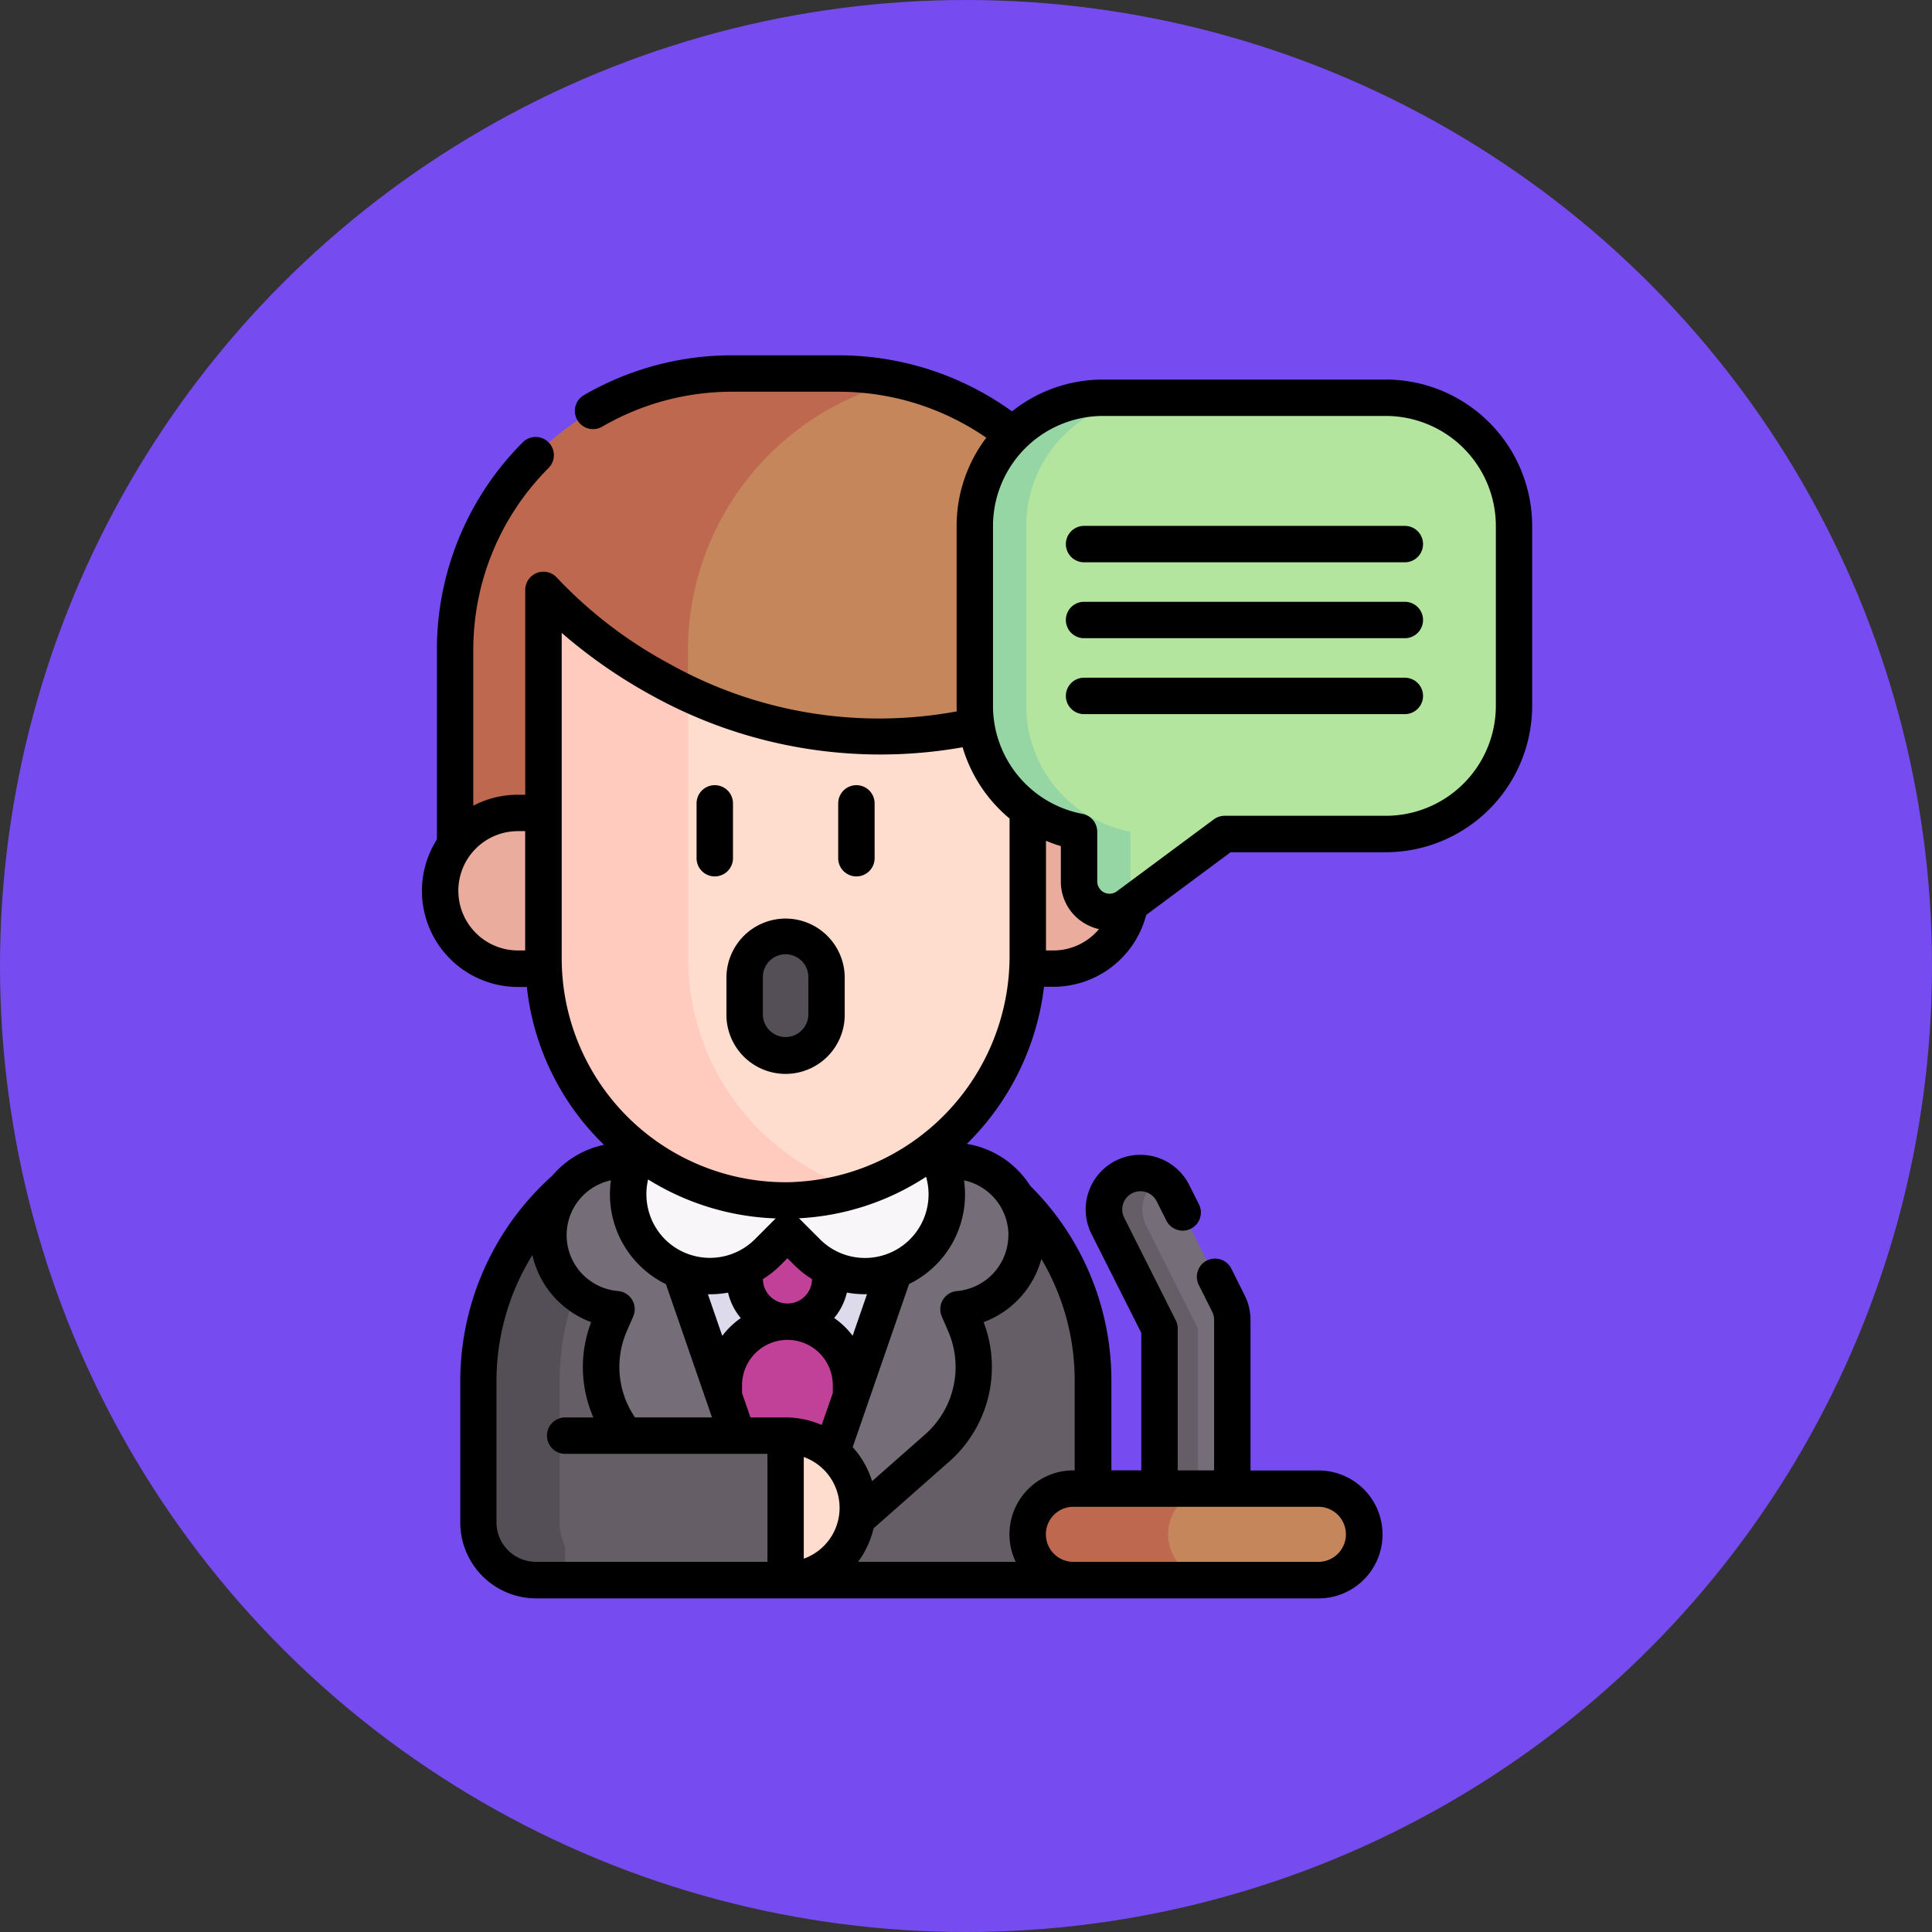 <svg xmlns="http://www.w3.org/2000/svg" width="87" height="87" viewBox="0 0 87 87">
  <rect x="0" y="0" width="87" height="87" fill="#333333" stroke="none"/>
  <g id="Grupo_96128" data-name="Grupo 96128" transform="translate(-303 -4980)">
    <circle id="Elipse_5731" data-name="Elipse 5731" cx="43.5" cy="43.5" r="43.5" transform="translate(303 4980)" fill="#764cf0"/>
    <g id="discurso" transform="translate(294.694 4996)">
      <g id="Grupo_95254" data-name="Grupo 95254" transform="translate(28.126 0.82)">
        <g id="Grupo_95252" data-name="Grupo 95252">
          <path id="Trazado_123099" data-name="Trazado 123099" d="M78.192,327.95v8.959l-25.094,0a2.6,2.6,0,0,1-2.6-2.6v-6.36a11.607,11.607,0,0,1,11.607-11.606h4.478A11.606,11.606,0,0,1,78.192,327.95Z" transform="translate(-48.785 -282.577)" fill="#665e66"/>
          <path id="Trazado_123100" data-name="Trazado 123100" d="M181.921,335.148a3.345,3.345,0,1,1,3.624,3.333l.285.658a4.877,4.877,0,0,1-1.249,5.6l-6.736,5.939S181.921,335.872,181.921,335.148Z" transform="translate(-162.207 -296.345)" fill="#756e78"/>
          <path id="Trazado_123101" data-name="Trazado 123101" d="M54.167,327.947v6.359a2.6,2.6,0,0,0,2.6,2.6H53.1a2.6,2.6,0,0,1-2.6-2.6v-6.359a11.606,11.606,0,0,1,11.606-11.606h3.667A11.607,11.607,0,0,0,54.167,327.947Z" transform="translate(-48.785 -282.574)" fill="#544f57"/>
          <path id="Trazado_123102" data-name="Trazado 123102" d="M86.071,335.148a3.345,3.345,0,1,0-3.624,3.333l-.285.658a4.877,4.877,0,0,0,1.249,5.6l6.736,5.939S86.071,335.872,86.071,335.148Z" transform="translate(-74.507 -296.345)" fill="#756e78"/>
          <path id="Trazado_123103" data-name="Trazado 123103" d="M133.8,328.546l4.816,13.933,4.816-13.933-2.891-5.947h-5.124Z" transform="translate(-122.975 -288.148)" fill="#dddaec"/>
          <path id="Trazado_123104" data-name="Trazado 123104" d="M157.38,400.858v.488l-2.864,8.284-2.864-8.284v-.488a2.864,2.864,0,1,1,5.728,0Z" transform="translate(-138.877 -355.299)" fill="#c14098"/>
          <path id="Trazado_123105" data-name="Trazado 123105" d="M86.3,451.455h9.928l1.714-3.252-1.714-3.252H86.3" transform="translate(-80.67 -397.123)" fill="#665e66"/>
          <path id="Trazado_123106" data-name="Trazado 123106" d="M162.164,350.689a1.925,1.925,0,0,1-1.925-1.925v-1.957a1.925,1.925,0,0,1,3.85,0v1.957A1.925,1.925,0,0,1,162.164,350.689Z" transform="translate(-146.525 -307.994)" fill="#c14098"/>
          <path id="Trazado_123107" data-name="Trazado 123107" d="M125.483,272.051l-.887-.887-5.21-5.21-5.21,5.21-.887.887a3.684,3.684,0,1,0,5.21,5.21l.887-.887.887.887a3.684,3.684,0,1,0,5.21-5.21Z" transform="translate(-103.747 -237.696)" fill="#f9f6f9"/>
          <path id="Trazado_123108" data-name="Trazado 123108" d="M58.246,7.5H53.431A12.476,12.476,0,0,0,40.955,19.976V30.792H70.722V19.976A12.476,12.476,0,0,0,58.246,7.5Z" transform="translate(-40.283 -7.5)" fill="#c6865c"/>
          <path id="Trazado_123109" data-name="Trazado 123109" d="M61.082,7.823a12.484,12.484,0,0,0-9.64,12.153V31.365H40.955V19.976A12.476,12.476,0,0,1,53.431,7.5h4.815A12.532,12.532,0,0,1,61.082,7.823Z" transform="translate(-40.283 -7.5)" fill="#be694f"/>
          <path id="Trazado_123110" data-name="Trazado 123110" d="M62.414,195.489h-24.1a3.5,3.5,0,1,1,0-7.009h24.1a3.5,3.5,0,1,1,0,7.009Z" transform="translate(-34.807 -168.693)" fill="#eaac9d"/>
          <path id="Trazado_123111" data-name="Trazado 123111" d="M99.142,102.142v10.935a10.907,10.907,0,1,1-21.814.137V102.142c0-.03,0-5.483,0-5.513A20.978,20.978,0,0,0,99.142,102.142Z" transform="translate(-72.679 -86.884)" fill="#ffddce"/>
          <path id="Trazado_123112" data-name="Trazado 123112" d="M91.485,123.632a10.783,10.783,0,0,1-3.167.5,10.907,10.907,0,0,1-10.989-10.908V96.639a20.973,20.973,0,0,0,6.52,4.673v11.911A10.911,10.911,0,0,0,91.485,123.632Z" transform="translate(-72.679 -86.893)" fill="#ffcbbe"/>
          <path id="Trazado_123113" data-name="Trazado 123113" d="M180.361,448.205a3.25,3.25,0,0,1-3.251,3.251v-6.5A3.251,3.251,0,0,1,180.361,448.205Z" transform="translate(-161.551 -397.125)" fill="#ffddce"/>
          <path id="Trazado_123114" data-name="Trazado 123114" d="M162.066,244.783a1.844,1.844,0,0,1-1.844-1.844v-1.615a1.844,1.844,0,1,1,3.687,0v1.615A1.844,1.844,0,0,1,162.066,244.783Z" transform="translate(-146.51 -214.117)" fill="#544f57"/>
        </g>
        <g id="Grupo_95253" data-name="Grupo 95253" transform="translate(26.457 36.003)">
          <path id="Trazado_123115" data-name="Trazado 123115" d="M312.352,354.7a1.64,1.64,0,0,1-1.64-1.64V343.8l-2.325-4.627a1.64,1.64,0,0,1,2.93-1.473l2.5,4.974a1.64,1.64,0,0,1,.174.736v9.654A1.64,1.64,0,0,1,312.352,354.7Z" transform="translate(-304.776 -336.795)" fill="#756e78"/>
          <path id="Trazado_123116" data-name="Trazado 123116" d="M313.216,354.454a1.64,1.64,0,0,1-2.5-1.394V343.8l-2.325-4.626a1.64,1.64,0,0,1,2.33-2.13,1.638,1.638,0,0,0-.6,2.13l2.325,4.626v9.264A1.64,1.64,0,0,0,313.216,354.454Z" transform="translate(-304.777 -336.793)" fill="#665e66"/>
          <path id="Trazado_123117" data-name="Trazado 123117" d="M278.849,466.744H289.88a2.06,2.06,0,0,1,0,4.12H278.849a2.06,2.06,0,1,1,0-4.12Z" transform="translate(-276.789 -452.536)" fill="#c6865c"/>
          <path id="Trazado_123118" data-name="Trazado 123118" d="M285.175,470.867H278.85a2.06,2.06,0,0,1,0-4.12h6.325a2.06,2.06,0,0,0,0,4.12Z" transform="translate(-276.79 -452.539)" fill="#be694f"/>
        </g>
        <path id="Trazado_123119" data-name="Trazado 123119" d="M273.537,17.5H260.8a5.773,5.773,0,0,0-5.773,5.773v8.1a5.774,5.774,0,0,0,4.694,5.671v2.237a1.374,1.374,0,0,0,2.193,1.1l4.364-3.238h7.258a5.773,5.773,0,0,0,5.773-5.773v-8.1A5.773,5.773,0,0,0,273.537,17.5Z" transform="translate(-230.95 -16.404)" fill="#b3e59f"/>
        <path id="Trazado_123120" data-name="Trazado 123120" d="M262.037,39.272a1.354,1.354,0,0,0,.266.817l-.388.288a1.374,1.374,0,0,1-2.193-1.1V37.035a5.773,5.773,0,0,1-4.694-5.671v-8.1a5.773,5.773,0,0,1,5.773-5.773h2.315a5.773,5.773,0,0,0-5.773,5.773v8.1a5.773,5.773,0,0,0,4.694,5.671v2.237Z" transform="translate(-230.949 -16.401)" fill="#95d6a4"/>
      </g>
      <g id="Grupo_95255" data-name="Grupo 95255" transform="translate(27.306)">
        <path id="Trazado_123121" data-name="Trazado 123121" d="M142.057,180.334v-2.469a.82.82,0,1,0-1.64,0v2.469a.82.82,0,1,0,1.64,0Z" transform="translate(-128.05 -157.688)"/>
        <path id="Trazado_123122" data-name="Trazado 123122" d="M199.573,177.045a.82.82,0,0,0-.82.82v2.469a.82.82,0,0,0,1.64,0v-2.469A.82.82,0,0,0,199.573,177.045Z" transform="translate(-180.008 -157.688)"/>
        <path id="Trazado_123123" data-name="Trazado 123123" d="M155.387,231.981a2.667,2.667,0,0,0-2.664,2.664v1.615a2.664,2.664,0,1,0,5.327,0v-1.615A2.667,2.667,0,0,0,155.387,231.981Zm1.024,4.279a1.024,1.024,0,1,1-2.047,0v-1.615a1.024,1.024,0,1,1,2.047,0Z" transform="translate(-139.011 -206.617)"/>
        <path id="Trazado_123124" data-name="Trazado 123124" d="M70.713,1.093H57.977a6.56,6.56,0,0,0-4.1,1.432A13.331,13.331,0,0,0,46.09,0H41.274A13.282,13.282,0,0,0,34.6,1.794a.82.82,0,1,0,.825,1.418A11.638,11.638,0,0,1,41.274,1.64H46.09a11.686,11.686,0,0,1,6.63,2.072,6.559,6.559,0,0,0-1.336,3.974v8.1c0,.083,0,.166.005.249A19.306,19.306,0,0,1,38.466,13.9,19.889,19.889,0,0,1,33.4,10.03a.82.82,0,0,0-1.442.535v9.223H31.63a4.305,4.305,0,0,0-2.011.494V13.3A11.576,11.576,0,0,1,33,5.084a.82.82,0,1,0-1.163-1.156A13.206,13.206,0,0,0,27.98,13.3v8.5a4.326,4.326,0,0,0,3.651,6.644h.4a11.634,11.634,0,0,0,3.4,7.037l.074.072a4.168,4.168,0,0,0-2.319,1.379,12.428,12.428,0,0,0-4.154,9.27v6.358a3.421,3.421,0,0,0,3.416,3.417l35.235,0a2.88,2.88,0,0,0,0-5.76H64.618V43.438a2.474,2.474,0,0,0-.261-1.105l-.6-1.2a.82.82,0,1,0-1.465.737l.6,1.2a.824.824,0,0,1,.087.369v6.773h-1.64V43.826a.82.82,0,0,0-.087-.368l-2.324-4.627a.819.819,0,0,1,1.464-.736l.429.853a.82.82,0,1,0,1.465-.736l-.429-.853a2.46,2.46,0,1,0-4.4,2.209L59.7,44.02v6.191H58.353V46.193A12.337,12.337,0,0,0,54.7,37.4a4.173,4.173,0,0,0-2.857-1.889,11.908,11.908,0,0,0,3.476-7.075h.41A4.324,4.324,0,0,0,59.921,25.2l3.8-2.823h6.987a6.6,6.6,0,0,0,6.593-6.593v-8.1a6.6,6.6,0,0,0-6.593-6.593ZM28.946,24.113a2.683,2.683,0,0,1,2.684-2.686h.325V26.8H31.63A2.687,2.687,0,0,1,28.946,24.113ZM50.009,36.992a2.884,2.884,0,0,1,.111.789,2.863,2.863,0,0,1-4.889,2.026l-.887-.888a.817.817,0,0,0-.064-.058A11.538,11.538,0,0,0,50.009,36.992Zm-6.244,3.667.307.307a4.5,4.5,0,0,0,.8.633,1.106,1.106,0,0,1-1.092,1.1h-.025A1.106,1.106,0,0,1,42.661,41.6a4.53,4.53,0,0,0,.8-.636Zm-2.674,1.55a2.74,2.74,0,0,0,.573,1.145,3.714,3.714,0,0,0-.833.8l-.647-1.872.088,0A4.564,4.564,0,0,0,41.092,42.209Zm1.01,5.619-.381-1.1v-.348a2.046,2.046,0,0,1,2.031-2.044h.026a2.042,2.042,0,0,1,2.031,2.044v.349l-.5,1.44a4.047,4.047,0,0,0-1.626-.34H42.1Zm2.4,1.783a2.431,2.431,0,0,1,0,4.578Zm2.2-5.46a3.654,3.654,0,0,0-.832-.8,2.739,2.739,0,0,0,.572-1.145,4.538,4.538,0,0,0,.907.073Zm-3.516-5.233-.885.887a2.868,2.868,0,0,1-4.051,0,2.886,2.886,0,0,1-.758-2.693,11.627,11.627,0,0,0,5.75,1.755c-.019.016-.038.033-.056.051Zm-7.369-1.765a4.506,4.506,0,0,0,2.477,4.674l2.075,6H36.9a4.034,4.034,0,0,1-.366-3.888l.286-.658a.82.82,0,0,0-.684-1.145,2.525,2.525,0,0,1-.319-4.985Zm-5.153,15.4V46.194a10.787,10.787,0,0,1,1.616-5.677,4.21,4.21,0,0,0,2.648,3.02,5.665,5.665,0,0,0,.1,4.292H33.756a.82.82,0,0,0,0,1.64h9.109v4.862H32.439a1.779,1.779,0,0,1-1.776-1.778Zm38.251.539a1.241,1.241,0,0,1-1.24,1.24H56.643a1.24,1.24,0,1,1,0-2.48H67.674A1.241,1.241,0,0,1,68.914,53.091Zm-12.2-2.88h-.07a2.879,2.879,0,0,0-2.6,4.12h-7.1a4.056,4.056,0,0,0,.7-1.511l3.393-2.992A5.681,5.681,0,0,0,52.6,43.537a4.212,4.212,0,0,0,2.6-2.845,10.714,10.714,0,0,1,1.5,5.5v4.018Zm-3-10.587A2.537,2.537,0,0,1,51.4,42.138a.82.82,0,0,0-.684,1.144L51,43.94a4.046,4.046,0,0,1-1.04,4.658l-2.383,2.1a4.072,4.072,0,0,0-.874-1.531l2.539-7.345a4.486,4.486,0,0,0,2.475-4.67,2.531,2.531,0,0,1,2,2.471ZM43.76,37.237A10.088,10.088,0,0,1,33.6,27.15V12.5a23.108,23.108,0,0,0,4.026,2.8A21.243,21.243,0,0,0,51.653,17.65a6.613,6.613,0,0,0,2.115,3.209v6.155A10.183,10.183,0,0,1,43.76,37.237ZM55.733,26.8h-.325v-4.94a6.53,6.53,0,0,0,.669.242v1.594a2.182,2.182,0,0,0,1.208,1.96,2.213,2.213,0,0,0,.508.182c-.051.061-.1.121-.161.177A2.668,2.668,0,0,1,55.733,26.8ZM75.666,15.783a4.959,4.959,0,0,1-4.953,4.953H63.454a.82.82,0,0,0-.489.161L58.6,24.136a.554.554,0,0,1-.884-.445V21.455a.82.82,0,0,0-.667-.806,4.953,4.953,0,0,1-4.027-4.865v-8.1a4.959,4.959,0,0,1,4.953-4.953H70.713a4.959,4.959,0,0,1,4.953,4.953Z" transform="translate(-27.306)"/>
        <path id="Trazado_123125" data-name="Trazado 123125" d="M307.783,70.253H293.339a.82.82,0,0,0,0,1.64h14.444a.82.82,0,1,0,0-1.64Z" transform="translate(-263.522 -62.572)"/>
        <path id="Trazado_123126" data-name="Trazado 123126" d="M307.783,101.517H293.339a.82.82,0,0,0,0,1.64h14.444a.82.82,0,1,0,0-1.64Z" transform="translate(-263.522 -90.418)"/>
        <path id="Trazado_123127" data-name="Trazado 123127" d="M307.783,132.782H293.339a.82.82,0,0,0,0,1.64h14.444a.82.82,0,1,0,0-1.64Z" transform="translate(-263.522 -118.264)"/>
      </g>
    </g>
  </g>
</svg>
